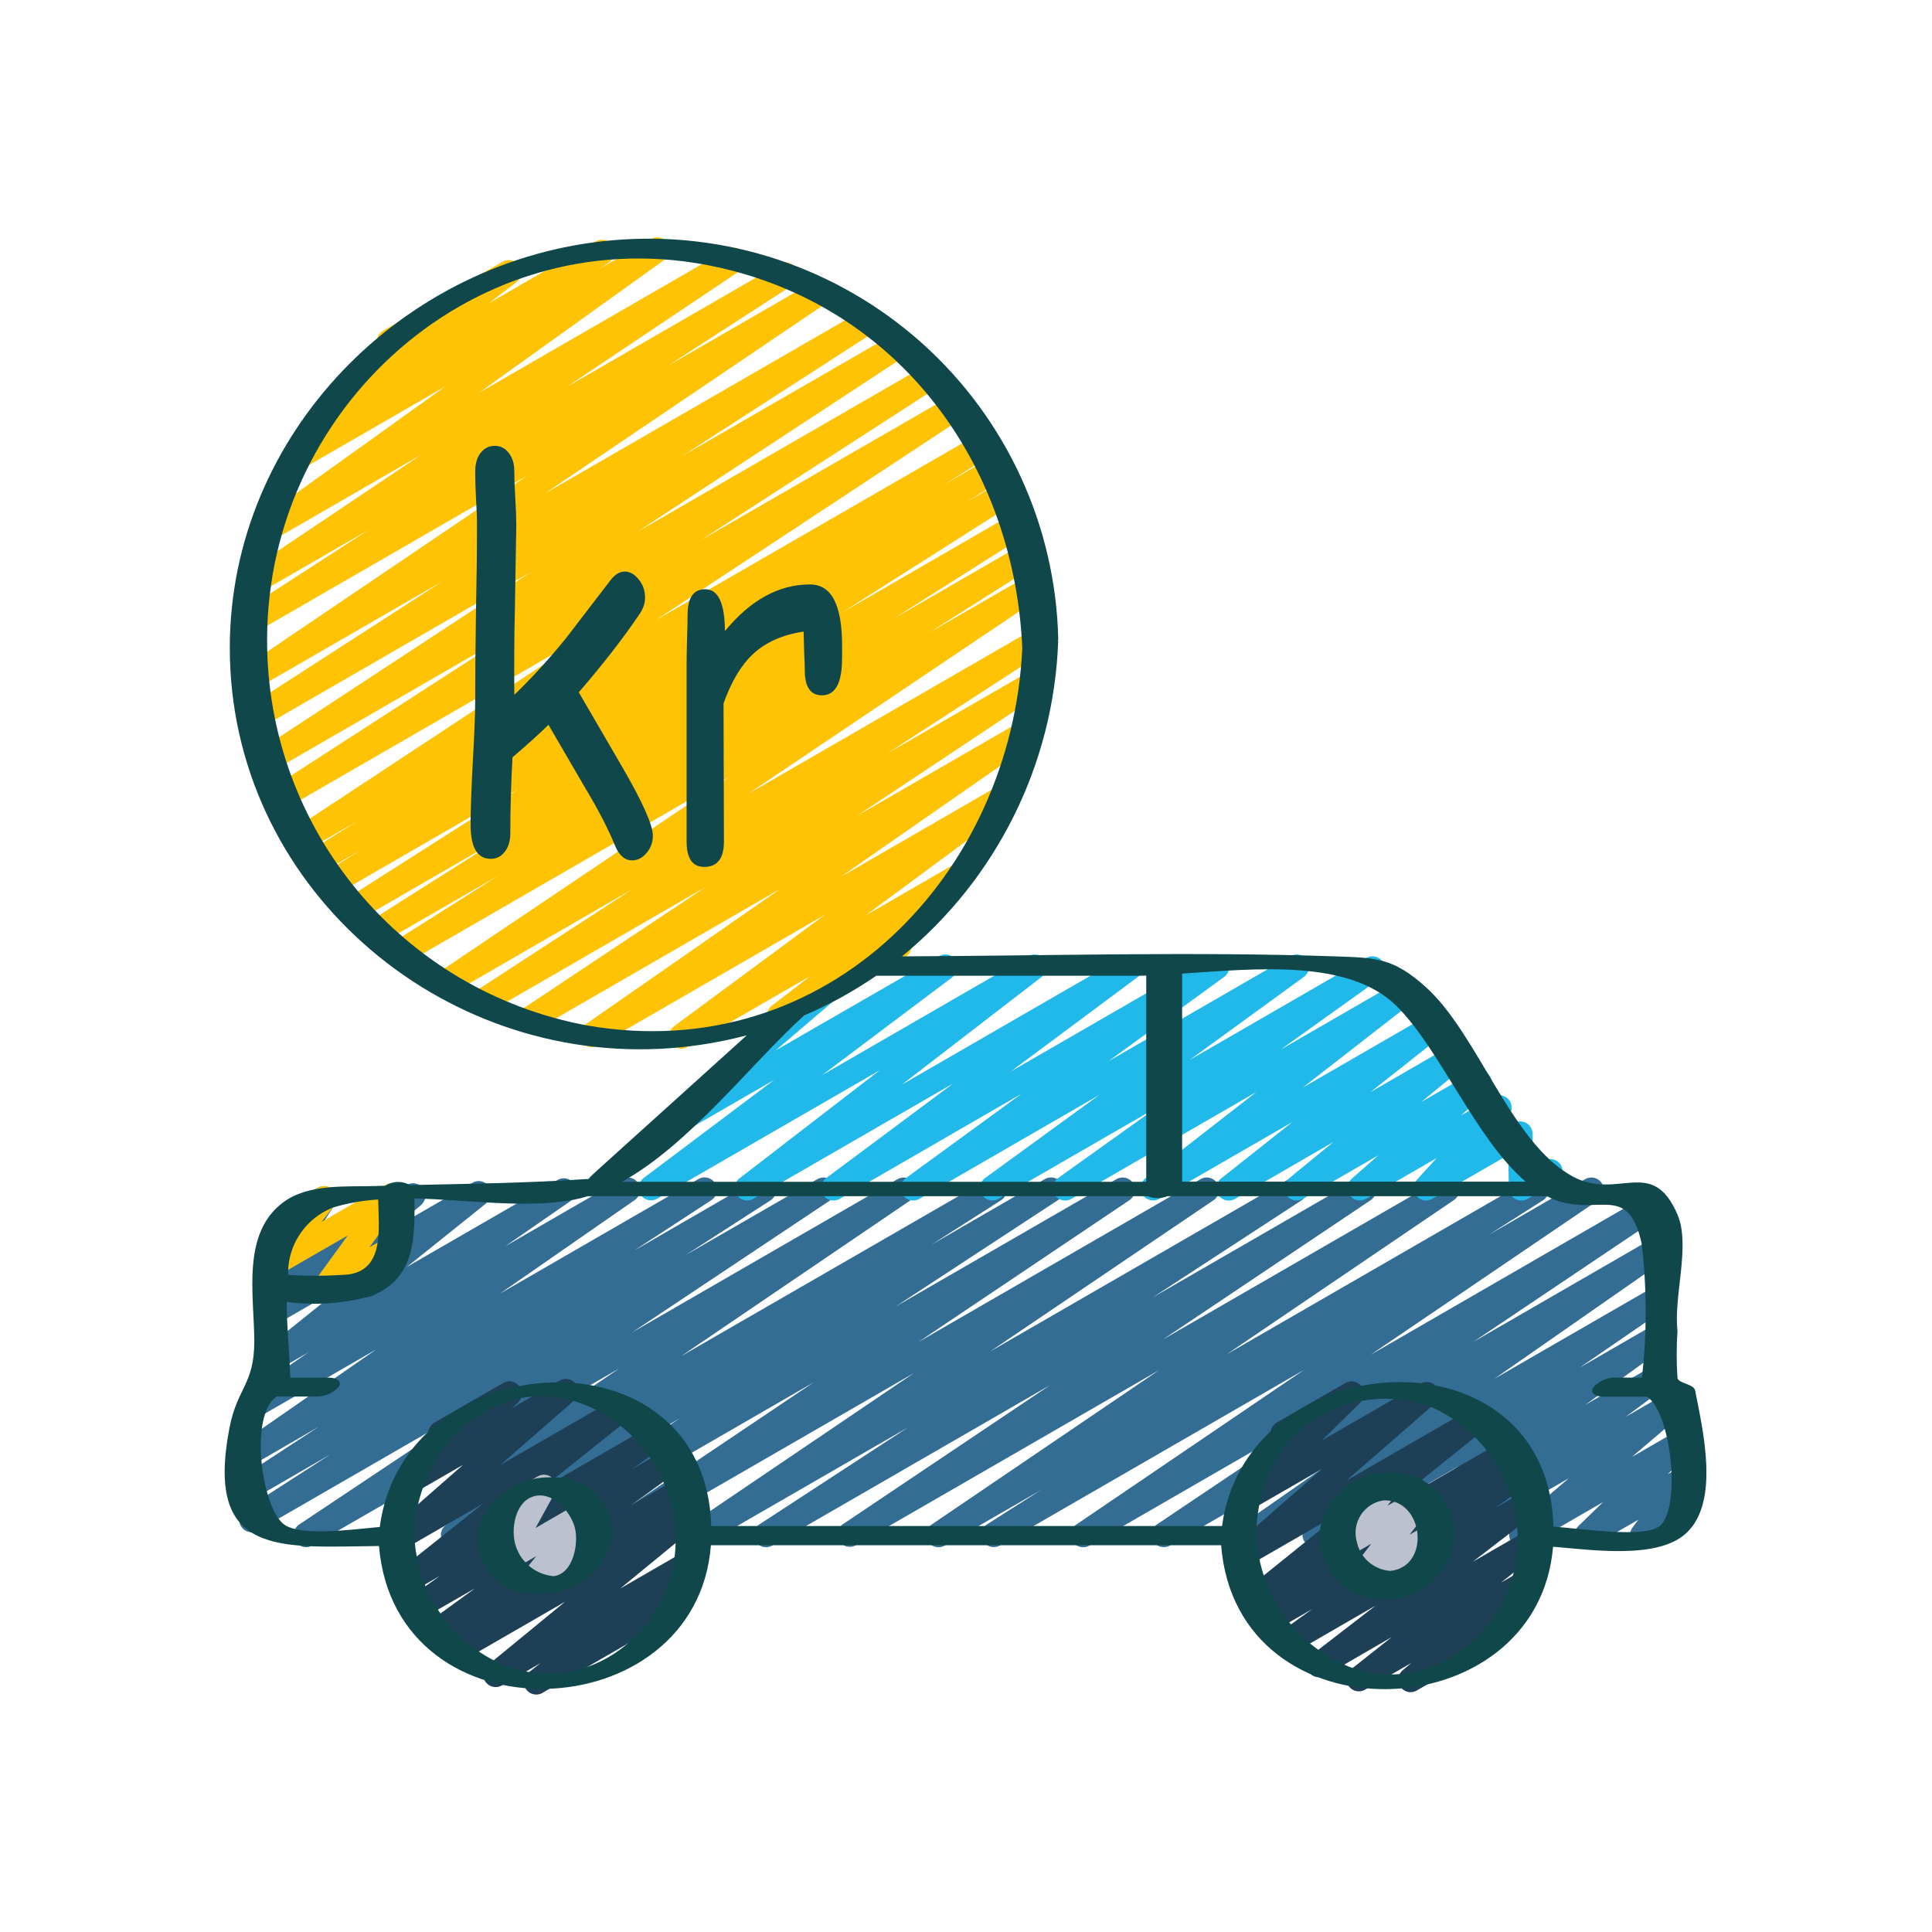 <svg width="52" height="52" viewBox="0 0 52 52" fill="none"
    xmlns="http://www.w3.org/2000/svg">
    <path d="M12.2 41.647C12.052 41.648 11.921 41.55 11.879 41.407C11.838 41.265 11.895 41.112 12.021 41.033L13.899 39.833L10.833 41.6C10.679 41.684 10.486 41.633 10.392 41.484C10.298 41.336 10.336 41.14 10.479 41.037L16.667 36.832L8.4 41.6C8.245 41.687 8.048 41.637 7.954 41.486C7.86 41.334 7.901 41.136 8.048 41.035L13.391 37.472L6.933 41.2C6.777 41.286 6.581 41.234 6.488 41.081C6.395 40.929 6.439 40.731 6.587 40.631L8.892 39.146L6.853 40.325C6.697 40.411 6.501 40.359 6.408 40.208C6.315 40.056 6.357 39.858 6.504 39.758L8.581 38.4L6.853 39.4C6.698 39.49 6.499 39.442 6.403 39.29C6.307 39.139 6.348 38.939 6.496 38.837L10.133 36.315L6.893 38.185C6.738 38.285 6.532 38.24 6.432 38.084C6.333 37.929 6.378 37.723 6.533 37.623L8.299 36.4L7.52 36.849C7.369 36.935 7.179 36.89 7.081 36.748C6.983 36.605 7.011 36.411 7.145 36.301L9.289 34.58L7.519 35.6C7.37 35.684 7.181 35.641 7.082 35.501C6.984 35.36 7.009 35.167 7.139 35.056L7.908 34.416L7.519 34.64C7.386 34.717 7.217 34.693 7.111 34.581C7.004 34.469 6.989 34.299 7.073 34.169L7.693 33.222C7.532 33.264 7.365 33.18 7.302 33.025C7.239 32.871 7.299 32.694 7.443 32.611L8.555 31.969C8.689 31.892 8.858 31.916 8.964 32.028C9.07 32.14 9.085 32.31 9.001 32.439L8.4 33.365L10.953 31.89C11.103 31.806 11.292 31.849 11.39 31.99C11.489 32.13 11.464 32.323 11.333 32.434L10.561 33.077L12.719 31.832C12.869 31.745 13.061 31.789 13.16 31.932C13.258 32.076 13.23 32.271 13.095 32.38L10.951 34.1L15.011 31.756C15.166 31.669 15.362 31.718 15.457 31.868C15.552 32.018 15.512 32.216 15.367 32.319L13.6 33.542L16.733 31.733C16.888 31.647 17.082 31.697 17.177 31.846C17.272 31.995 17.234 32.193 17.09 32.295L13.455 34.819L18.8 31.733C18.956 31.645 19.154 31.695 19.248 31.848C19.343 32.001 19.299 32.201 19.149 32.301L17.068 33.659L20.401 31.733C20.557 31.649 20.752 31.701 20.845 31.852C20.937 32.004 20.895 32.201 20.749 32.301L18.452 33.781L22.006 31.733C22.161 31.649 22.355 31.7 22.449 31.85C22.542 32 22.502 32.197 22.357 32.299L17.015 35.861L24.165 31.733C24.32 31.649 24.513 31.7 24.607 31.849C24.7 31.998 24.662 32.194 24.519 32.297L18.333 36.501L26.6 31.733C26.756 31.646 26.954 31.698 27.047 31.851C27.141 32.005 27.096 32.204 26.946 32.303L25.068 33.503L28.127 31.733C28.283 31.646 28.48 31.697 28.574 31.849C28.667 32.001 28.625 32.2 28.477 32.3L24.103 35.167L30.055 31.733C30.21 31.648 30.405 31.698 30.499 31.848C30.593 31.999 30.552 32.196 30.407 32.298L24.71 36.126L32.319 31.733C32.474 31.648 32.668 31.699 32.762 31.849C32.856 31.998 32.816 32.195 32.673 32.297L26.647 36.377L34.693 31.733C34.848 31.648 35.044 31.699 35.137 31.851C35.23 32.002 35.188 32.2 35.041 32.301L31.033 34.916L36.547 31.733C36.702 31.648 36.897 31.698 36.991 31.848C37.085 31.999 37.044 32.196 36.899 32.298L31.295 36.056L38.783 31.733C38.938 31.646 39.134 31.696 39.228 31.847C39.323 31.997 39.282 32.196 39.137 32.297L33.017 36.451L41.19 31.733C41.346 31.646 41.544 31.698 41.637 31.851C41.731 32.005 41.686 32.204 41.536 32.303L40.069 33.236L42.669 31.735C42.824 31.648 43.02 31.698 43.115 31.849C43.209 31.999 43.169 32.198 43.023 32.299L36.89 36.464L44.4 32.127C44.555 32.04 44.752 32.09 44.846 32.241C44.94 32.393 44.899 32.591 44.752 32.692L39.654 36.117L44.485 33.328C44.639 33.239 44.836 33.288 44.932 33.438C45.027 33.589 44.988 33.788 44.842 33.89L40.223 37.109L44.49 34.647C44.645 34.559 44.84 34.609 44.935 34.759C45.031 34.909 44.991 35.107 44.846 35.209L42.519 36.809L44.493 35.67C44.646 35.582 44.842 35.629 44.938 35.778C45.035 35.927 44.998 36.125 44.855 36.229L42.667 37.813L44.493 36.759C44.645 36.672 44.839 36.719 44.936 36.866C45.032 37.013 44.998 37.21 44.858 37.315L43.757 38.133L45.032 37.4C45.181 37.316 45.37 37.358 45.468 37.497C45.567 37.637 45.544 37.829 45.415 37.941L43.924 39.213L45.147 38.508C45.293 38.422 45.481 38.458 45.583 38.593C45.685 38.729 45.67 38.919 45.547 39.036L44.885 39.679L45.151 39.526C45.288 39.447 45.461 39.476 45.566 39.593C45.671 39.711 45.679 39.887 45.585 40.013L45.333 40.351C45.477 40.365 45.595 40.471 45.625 40.612C45.656 40.754 45.592 40.898 45.467 40.971L44.374 41.601C44.237 41.68 44.064 41.652 43.959 41.535C43.854 41.417 43.846 41.242 43.939 41.115L44.095 40.905L42.884 41.6C42.738 41.687 42.551 41.65 42.448 41.515C42.346 41.38 42.361 41.189 42.484 41.072L43.147 40.429L41.12 41.6C40.971 41.686 40.781 41.644 40.682 41.504C40.582 41.364 40.606 41.171 40.736 41.059L42.227 39.786L39.083 41.6C38.93 41.687 38.736 41.64 38.639 41.493C38.543 41.346 38.577 41.15 38.717 41.044L39.821 40.225L37.437 41.6C37.284 41.688 37.088 41.641 36.992 41.492C36.895 41.344 36.932 41.146 37.075 41.041L39.255 39.467L35.55 41.6C35.395 41.685 35.201 41.635 35.107 41.486C35.013 41.337 35.051 41.14 35.195 41.037L37.524 39.437L33.772 41.6C33.618 41.685 33.424 41.636 33.329 41.487C33.235 41.339 33.272 41.142 33.415 41.039L38.034 37.819L31.485 41.6C31.329 41.686 31.134 41.635 31.04 41.485C30.946 41.335 30.987 41.137 31.132 41.035L36.231 37.61L29.319 41.6C29.164 41.69 28.965 41.641 28.87 41.489C28.774 41.337 28.816 41.137 28.965 41.036L35.098 36.871L26.906 41.6C26.75 41.685 26.554 41.632 26.462 41.48C26.37 41.328 26.413 41.13 26.561 41.031L28.019 40.103L25.426 41.6C25.271 41.69 25.072 41.641 24.976 41.489C24.881 41.337 24.923 41.137 25.071 41.036L31.192 36.881L23.017 41.6C22.864 41.675 22.679 41.621 22.589 41.477C22.498 41.332 22.532 41.142 22.667 41.037L28.267 37.279L20.782 41.6C20.626 41.689 20.427 41.638 20.333 41.485C20.239 41.332 20.283 41.132 20.433 41.033L24.442 38.417L18.928 41.6C18.773 41.687 18.577 41.637 18.482 41.487C18.388 41.336 18.428 41.138 18.574 41.036L24.599 36.956L16.554 41.6C16.399 41.686 16.204 41.635 16.11 41.485C16.016 41.335 16.056 41.137 16.201 41.035L21.899 37.207L14.29 41.6C14.134 41.687 13.937 41.636 13.844 41.484C13.75 41.333 13.792 41.134 13.94 41.033L18.311 38.167L12.363 41.6C12.314 41.63 12.258 41.646 12.2 41.647Z" fill="#346D94"/>
    <path d="M37.965 45.545C37.826 45.544 37.701 45.457 37.653 45.325C37.605 45.194 37.645 45.047 37.751 44.957L37.99 44.757L36.736 45.48C36.585 45.565 36.394 45.52 36.297 45.377C36.199 45.233 36.228 45.039 36.363 44.93L37.458 44.063L35.666 45.101C35.514 45.187 35.321 45.142 35.224 44.997C35.127 44.852 35.158 44.656 35.295 44.549L37.025 43.215L34.809 44.495C34.655 44.584 34.459 44.537 34.362 44.387C34.266 44.238 34.303 44.039 34.448 43.935L35.319 43.309L34.261 43.92C34.106 44.009 33.909 43.96 33.813 43.81C33.718 43.659 33.757 43.46 33.903 43.358L34.099 43.221L33.945 43.31C33.794 43.395 33.603 43.351 33.505 43.208C33.408 43.066 33.435 42.872 33.569 42.762L36.203 40.64L33.603 42.14C33.454 42.225 33.265 42.184 33.166 42.044C33.066 41.905 33.088 41.713 33.217 41.6L35.588 39.533L33.679 40.633C33.534 40.715 33.351 40.677 33.25 40.545C33.149 40.412 33.161 40.226 33.279 40.108L34.491 38.908C34.348 38.892 34.232 38.786 34.203 38.645C34.173 38.504 34.237 38.361 34.361 38.289L36.214 37.222C36.359 37.141 36.542 37.178 36.643 37.311C36.743 37.443 36.731 37.629 36.614 37.747L35.583 38.767L38.231 37.239C38.379 37.154 38.568 37.196 38.668 37.335C38.767 37.474 38.745 37.666 38.616 37.779L36.245 39.846L39.593 37.913C39.744 37.825 39.937 37.869 40.035 38.013C40.134 38.157 40.105 38.352 39.969 38.461L37.337 40.581L40.429 38.796C40.584 38.707 40.781 38.756 40.877 38.906C40.972 39.057 40.933 39.256 40.787 39.358L40.587 39.497L40.745 39.406C40.898 39.317 41.095 39.364 41.192 39.514C41.288 39.663 41.251 39.862 41.106 39.965L40.235 40.593L41.001 40.151C41.152 40.064 41.345 40.109 41.443 40.254C41.54 40.399 41.509 40.595 41.371 40.703L39.638 42.036L41.121 41.18C41.272 41.095 41.463 41.14 41.561 41.284C41.658 41.427 41.629 41.621 41.494 41.73L40.399 42.597L40.945 42.281C41.094 42.197 41.283 42.24 41.381 42.381C41.479 42.521 41.455 42.713 41.325 42.825L40.564 43.465C40.685 43.51 40.769 43.62 40.78 43.748C40.791 43.876 40.728 43.999 40.617 44.065L38.133 45.5C38.082 45.53 38.024 45.545 37.965 45.545Z" fill="#1D4056"/>
    <path d="M36.645 42.773C36.517 42.775 36.4 42.703 36.343 42.588C36.286 42.474 36.3 42.337 36.378 42.236L36.911 41.548L36.265 41.921C36.128 42 35.954 41.971 35.849 41.853C35.744 41.734 35.737 41.558 35.833 41.431L36.166 40.986C36.025 40.966 35.913 40.859 35.886 40.719C35.858 40.58 35.923 40.438 36.046 40.367L37.139 39.736C37.276 39.657 37.45 39.685 37.555 39.804C37.66 39.923 37.667 40.099 37.571 40.225L37.344 40.527L38.041 40.127C38.179 40.047 38.354 40.076 38.459 40.196C38.564 40.316 38.569 40.494 38.471 40.62L37.938 41.307L38.465 41.003C38.568 40.938 38.699 40.934 38.806 40.994C38.913 41.053 38.978 41.167 38.977 41.289C38.975 41.412 38.907 41.523 38.798 41.58L36.806 42.731C36.757 42.759 36.701 42.773 36.645 42.773Z" fill="#BBC1CE"/>
    <path d="M14.433 45.609C14.291 45.609 14.164 45.519 14.118 45.384C14.072 45.25 14.116 45.101 14.228 45.013L14.547 44.764L13.508 45.364C13.358 45.451 13.166 45.408 13.067 45.266C12.968 45.123 12.995 44.928 13.129 44.818L15.208 43.112L12.388 44.739C12.234 44.823 12.042 44.774 11.948 44.627C11.853 44.479 11.889 44.284 12.029 44.179L12.296 43.991L11.881 44.231C11.727 44.321 11.53 44.274 11.433 44.125C11.336 43.976 11.373 43.778 11.517 43.673L12.788 42.748L11.399 43.547C11.246 43.634 11.051 43.586 10.955 43.438C10.86 43.289 10.896 43.092 11.039 42.988L11.839 42.416L11.053 42.869C10.902 42.956 10.71 42.911 10.612 42.767C10.514 42.624 10.543 42.429 10.679 42.32L12.999 40.473L10.866 41.704C10.718 41.789 10.529 41.748 10.43 41.609C10.33 41.47 10.352 41.278 10.48 41.165L12.462 39.427L11.148 40.185C11 40.268 10.813 40.227 10.714 40.088C10.615 39.95 10.636 39.76 10.762 39.646L11.67 38.851C11.63 38.823 11.596 38.786 11.571 38.743C11.48 38.584 11.534 38.381 11.693 38.289L13.546 37.222C13.694 37.137 13.883 37.178 13.983 37.317C14.082 37.456 14.06 37.648 13.932 37.761L13.764 37.908L15.066 37.155C15.214 37.07 15.403 37.112 15.503 37.251C15.602 37.39 15.58 37.582 15.452 37.695L13.47 39.428L16.53 37.662C16.681 37.576 16.872 37.621 16.97 37.764C17.068 37.907 17.039 38.101 16.905 38.211L14.582 40.067L17.434 38.42C17.588 38.333 17.782 38.381 17.878 38.53C17.974 38.678 17.937 38.875 17.795 38.979L16.999 39.549L17.887 39.037C18.04 38.947 18.237 38.994 18.334 39.143C18.431 39.292 18.394 39.49 18.25 39.595L16.979 40.517L18.269 39.772C18.423 39.685 18.618 39.734 18.713 39.883C18.809 40.032 18.771 40.229 18.628 40.333L18.361 40.522L18.393 40.504C18.544 40.419 18.734 40.462 18.832 40.604C18.931 40.746 18.904 40.94 18.771 41.05L16.693 42.756L18.359 41.794C18.511 41.703 18.708 41.747 18.806 41.894C18.905 42.041 18.872 42.239 18.731 42.346L18.169 42.785C18.319 42.785 18.451 42.886 18.489 43.032C18.529 43.177 18.465 43.33 18.335 43.406L14.599 45.565C14.549 45.594 14.491 45.61 14.433 45.609Z" fill="#1D4056"/>
    <path d="M14.322 42.887C14.194 42.887 14.077 42.813 14.022 42.698C13.966 42.582 13.982 42.445 14.062 42.345L14.432 41.885L13.712 42.301C13.582 42.375 13.419 42.354 13.313 42.249C13.206 42.145 13.182 41.982 13.254 41.851L13.771 40.911L13.714 40.944C13.556 41.027 13.361 40.97 13.271 40.815C13.182 40.661 13.23 40.463 13.381 40.367L14.474 39.736C14.603 39.662 14.766 39.683 14.873 39.787C14.979 39.892 15.004 40.054 14.932 40.185L14.415 41.125L15.641 40.417C15.78 40.337 15.957 40.367 16.061 40.489C16.165 40.611 16.168 40.789 16.068 40.915L15.697 41.375L15.728 41.358C15.886 41.275 16.081 41.332 16.171 41.486C16.26 41.641 16.212 41.839 16.061 41.935L14.489 42.843C14.438 42.872 14.38 42.888 14.322 42.887Z" fill="#BBC1CE"/>
    <path d="M28.67 32.313C28.525 32.314 28.397 32.22 28.352 32.082C28.308 31.944 28.358 31.793 28.476 31.709L31.143 29.803L26.874 32.267C26.72 32.354 26.526 32.307 26.429 32.159C26.333 32.011 26.369 31.814 26.511 31.709L29.584 29.473L24.746 32.267C24.592 32.356 24.395 32.31 24.298 32.161C24.201 32.012 24.238 31.813 24.382 31.709L27.498 29.437L22.6 32.267C22.447 32.356 22.252 32.31 22.154 32.162C22.057 32.014 22.092 31.816 22.234 31.711L25.658 29.16L20.274 32.267C20.123 32.353 19.93 32.308 19.832 32.163C19.735 32.018 19.766 31.822 19.904 31.715L23.677 28.807L17.682 32.267C17.529 32.351 17.338 32.303 17.243 32.158C17.147 32.013 17.179 31.819 17.316 31.712L20.834 29.067L18.061 30.667C17.912 30.753 17.721 30.712 17.622 30.57C17.522 30.429 17.547 30.236 17.678 30.124L21.734 26.667C21.688 26.518 21.751 26.358 21.886 26.28L22.842 25.729C22.991 25.644 23.18 25.686 23.279 25.826C23.378 25.966 23.354 26.159 23.224 26.271L20.878 28.271L25.284 25.733C25.437 25.645 25.632 25.691 25.729 25.838C25.826 25.986 25.792 26.183 25.651 26.289L22.134 28.933L27.676 25.733C27.828 25.646 28.021 25.692 28.119 25.837C28.216 25.983 28.184 26.179 28.046 26.286L24.274 29.193L30.267 25.733C30.42 25.644 30.616 25.69 30.713 25.838C30.81 25.986 30.775 26.184 30.633 26.289L27.207 28.838L32.588 25.733C32.741 25.644 32.938 25.691 33.035 25.84C33.132 25.988 33.095 26.187 32.951 26.291L29.835 28.563L34.734 25.733C34.887 25.645 35.083 25.693 35.179 25.841C35.276 25.99 35.239 26.188 35.096 26.292L32.021 28.528L36.772 25.785C36.926 25.695 37.124 25.742 37.221 25.892C37.317 26.043 37.278 26.242 37.132 26.345L34.466 28.252L37.681 26.395C37.833 26.307 38.027 26.352 38.125 26.497C38.224 26.643 38.191 26.84 38.052 26.947L35.063 29.273L38.43 27.329C38.581 27.244 38.772 27.289 38.869 27.433C38.966 27.576 38.937 27.771 38.802 27.879L36.882 29.397L39.072 28.13C39.222 28.041 39.416 28.083 39.516 28.227C39.615 28.371 39.587 28.567 39.45 28.677L38.25 29.662L39.65 28.853C39.799 28.767 39.988 28.807 40.088 28.947C40.188 29.086 40.166 29.278 40.038 29.391L39.32 30.024L40.186 29.523C40.329 29.441 40.51 29.474 40.614 29.602C40.717 29.731 40.711 29.915 40.6 30.037L40.066 30.621L40.749 30.227C40.851 30.168 40.977 30.168 41.08 30.226C41.182 30.284 41.247 30.392 41.249 30.509L41.266 31.409L41.56 31.24C41.72 31.149 41.922 31.204 42.014 31.363C42.105 31.522 42.052 31.725 41.894 31.817L41.111 32.269C41.009 32.328 40.883 32.328 40.781 32.27C40.678 32.212 40.613 32.105 40.611 31.987L40.594 31.087L38.548 32.267C38.406 32.349 38.225 32.315 38.123 32.187C38.02 32.059 38.025 31.876 38.135 31.754L38.668 31.169L36.766 32.267C36.618 32.351 36.43 32.31 36.33 32.172C36.23 32.034 36.251 31.842 36.378 31.729L37.098 31.095L35.067 32.267C34.917 32.354 34.725 32.311 34.626 32.168C34.527 32.026 34.554 31.831 34.688 31.721L35.888 30.737L33.238 32.27C33.086 32.357 32.894 32.312 32.796 32.168C32.698 32.024 32.728 31.829 32.864 31.72L34.784 30.2L31.2 32.267C31.049 32.353 30.857 32.308 30.759 32.163C30.662 32.019 30.692 31.823 30.829 31.715L33.819 29.389L28.837 32.267C28.787 32.297 28.729 32.313 28.67 32.313Z" fill="#21B8EA"/>
    <path d="M18.34 28.223C18.196 28.223 18.069 28.132 18.023 27.995C17.978 27.859 18.025 27.709 18.14 27.623L22.206 24.619L16.098 28.145C15.944 28.231 15.749 28.182 15.654 28.032C15.56 27.883 15.598 27.686 15.742 27.583L21.003 23.923L14.355 27.761C14.199 27.849 14.002 27.799 13.907 27.647C13.813 27.495 13.855 27.295 14.004 27.195L19.014 23.861L13.094 27.279C12.938 27.37 12.737 27.319 12.643 27.165C12.548 27.011 12.594 26.809 12.746 26.711L17.02 23.933L12.086 26.783C11.933 26.858 11.747 26.806 11.656 26.66C11.566 26.515 11.6 26.325 11.735 26.22L19.634 20.902L10.901 25.945C10.744 26.035 10.544 25.983 10.451 25.828C10.357 25.674 10.403 25.472 10.556 25.375L13.416 23.567L10.263 25.385C10.106 25.475 9.906 25.423 9.813 25.269C9.719 25.114 9.766 24.913 9.918 24.815L13.482 22.558L9.649 24.771C9.492 24.867 9.287 24.817 9.191 24.659C9.095 24.502 9.146 24.297 9.303 24.201L13.954 21.241L9.064 24.067C8.906 24.162 8.702 24.11 8.607 23.952C8.512 23.794 8.563 23.59 8.721 23.495L9.721 22.874L8.654 23.488C8.497 23.575 8.3 23.521 8.208 23.368C8.115 23.214 8.161 23.015 8.312 22.917L9.63 22.094L8.256 22.886C8.155 22.949 8.028 22.953 7.923 22.896C7.818 22.84 7.751 22.732 7.748 22.612C7.744 22.493 7.804 22.381 7.906 22.319L16.234 16.828L7.715 21.746C7.559 21.835 7.36 21.784 7.266 21.63C7.172 21.477 7.217 21.276 7.368 21.177L13.788 17.028L7.357 20.74C7.201 20.829 7.003 20.778 6.908 20.625C6.814 20.472 6.858 20.272 7.008 20.173L14.298 15.39L7.039 19.581C6.882 19.677 6.677 19.628 6.581 19.471C6.485 19.314 6.534 19.109 6.691 19.013L11.904 15.648L6.935 18.517C6.78 18.606 6.582 18.556 6.487 18.405C6.393 18.253 6.434 18.054 6.582 17.953L14.194 12.8L6.91 17.004C6.754 17.093 6.555 17.042 6.461 16.888C6.367 16.735 6.412 16.534 6.563 16.435L9.923 14.261L7.005 15.946C6.85 16.033 6.653 15.983 6.559 15.832C6.465 15.68 6.506 15.482 6.653 15.381L11.335 12.24L7.346 14.543C7.193 14.63 6.998 14.582 6.902 14.433C6.807 14.285 6.843 14.088 6.986 13.983L11.986 10.4L8.129 12.626C7.974 12.712 7.779 12.662 7.685 12.511C7.591 12.361 7.631 12.163 7.776 12.061L8.735 11.417C8.596 11.407 8.478 11.312 8.439 11.178C8.4 11.044 8.448 10.9 8.56 10.817L10.316 9.483C10.263 9.454 10.218 9.411 10.188 9.358C10.096 9.199 10.15 8.995 10.31 8.903L13.528 7.045C13.68 6.956 13.875 7.001 13.973 7.148C14.07 7.295 14.037 7.492 13.896 7.599L13.15 8.166L16.035 6.499C16.191 6.409 16.39 6.459 16.485 6.611C16.58 6.764 16.537 6.965 16.388 7.065L16.142 7.231L17.528 6.431C17.681 6.344 17.876 6.392 17.972 6.54C18.067 6.689 18.031 6.886 17.888 6.99L12.888 10.575L19.586 6.709C19.742 6.622 19.938 6.672 20.032 6.823C20.127 6.975 20.085 7.173 19.938 7.274L15.254 10.414L20.978 7.109C21.135 7.02 21.334 7.072 21.428 7.225C21.522 7.379 21.476 7.58 21.326 7.678L17.973 9.847L21.935 7.561C22.09 7.473 22.288 7.523 22.383 7.674C22.477 7.826 22.436 8.025 22.288 8.126L14.668 13.281L23.232 8.339C23.388 8.25 23.587 8.301 23.681 8.455C23.775 8.608 23.73 8.809 23.579 8.907L18.366 12.271L24.092 8.966C24.248 8.877 24.446 8.928 24.54 9.081C24.634 9.234 24.591 9.434 24.441 9.533L17.15 14.317L24.943 9.817C25.045 9.755 25.172 9.752 25.276 9.809C25.381 9.866 25.447 9.974 25.45 10.093C25.453 10.212 25.393 10.324 25.291 10.386L18.872 14.533L25.628 10.634C25.784 10.544 25.984 10.594 26.079 10.747C26.174 10.9 26.13 11.101 25.979 11.201L17.646 16.694L26.358 11.667C26.515 11.576 26.716 11.628 26.81 11.784C26.904 11.94 26.855 12.142 26.701 12.238L25.396 13.052L26.668 12.316C26.826 12.221 27.031 12.273 27.126 12.43C27.221 12.588 27.17 12.793 27.012 12.888L26.012 13.513L26.976 12.956C27.133 12.861 27.338 12.911 27.434 13.068C27.529 13.226 27.479 13.431 27.322 13.526L22.668 16.484L27.282 13.817C27.438 13.731 27.635 13.784 27.728 13.937C27.82 14.09 27.775 14.289 27.626 14.387L24.059 16.647L27.512 14.653C27.669 14.558 27.874 14.609 27.969 14.766C28.065 14.924 28.014 15.129 27.856 15.224L25.002 17.033L27.678 15.488C27.834 15.398 28.033 15.447 28.128 15.6C28.224 15.753 28.18 15.953 28.031 16.053L20.129 21.371L27.806 16.939C27.962 16.848 28.163 16.898 28.257 17.052C28.352 17.207 28.306 17.408 28.154 17.507L23.882 20.279L27.724 18.06C27.88 17.971 28.078 18.022 28.172 18.174C28.267 18.326 28.224 18.526 28.076 18.626L23.065 21.959L27.526 19.384C27.68 19.298 27.875 19.347 27.97 19.497C28.064 19.646 28.026 19.843 27.882 19.946L22.624 23.604L26.995 21.08C27.148 20.989 27.346 21.035 27.444 21.184C27.542 21.334 27.505 21.533 27.36 21.637L23.293 24.642L25.818 23.184C25.97 23.099 26.162 23.145 26.259 23.289C26.356 23.434 26.325 23.629 26.188 23.737L24.328 25.173C24.393 25.201 24.447 25.249 24.482 25.31C24.574 25.47 24.519 25.673 24.36 25.765L21.144 27.623C20.991 27.713 20.795 27.668 20.697 27.521C20.599 27.374 20.632 27.176 20.774 27.069L21.811 26.269L18.506 28.177C18.456 28.207 18.398 28.223 18.34 28.223Z" fill="#FFC306"/>
    <path d="M8.752 34.986C8.627 34.985 8.513 34.914 8.457 34.803C8.401 34.691 8.412 34.558 8.485 34.457L9.361 33.252L7.52 34.313C7.382 34.393 7.206 34.364 7.102 34.244C6.997 34.124 6.992 33.946 7.09 33.82L7.55 33.227C7.413 33.202 7.306 33.094 7.283 32.956C7.259 32.819 7.323 32.681 7.444 32.611L8.557 31.969C8.695 31.889 8.87 31.919 8.975 32.038C9.079 32.158 9.084 32.336 8.987 32.461L8.654 32.887L10.383 31.887C10.519 31.809 10.691 31.837 10.797 31.953C10.902 32.07 10.911 32.245 10.819 32.372L9.943 33.572L10.405 33.305C10.508 33.24 10.639 33.236 10.746 33.296C10.853 33.355 10.918 33.469 10.917 33.591C10.915 33.714 10.846 33.825 10.738 33.882L8.919 34.941C8.868 34.971 8.811 34.986 8.752 34.986Z" fill="#FFC306"/>
    <path d="M37.434 39.625C36.486 39.599 35.665 40.281 35.518 41.219C35.484 41.683 35.642 42.14 35.955 42.484C36.268 42.829 36.709 43.029 37.174 43.039H37.226C37.25 43.043 37.274 43.045 37.298 43.045C38.278 43.041 39.09 42.282 39.16 41.305C39.146 40.365 38.374 39.613 37.434 39.625ZM37.427 42.281C36.979 42.253 36.606 41.929 36.516 41.489C36.449 41.246 36.49 40.986 36.627 40.775C36.765 40.563 36.986 40.42 37.236 40.383C38.323 40.337 38.521 42.159 37.427 42.281Z" fill="#0F474A"/>
    <path d="M14.919 39.767C14.013 39.704 13.178 40.26 12.886 41.12C12.803 41.554 12.916 42.002 13.195 42.344C13.475 42.686 13.891 42.887 14.333 42.893C14.378 42.902 14.424 42.904 14.47 42.901C14.486 42.901 14.503 42.897 14.52 42.896C14.55 42.896 14.579 42.889 14.61 42.886C15.502 42.89 16.277 42.275 16.477 41.406C16.515 40.975 16.366 40.548 16.068 40.235C15.77 39.921 15.352 39.751 14.919 39.767ZM14.903 42.423C14.434 42.383 14.035 42.068 13.886 41.623C13.733 41.181 13.858 40.402 14.384 40.269C14.883 40.144 15.347 40.669 15.469 41.107C15.583 41.515 15.441 42.355 14.903 42.423Z" fill="#0F474A"/>
    <path d="M45.15 37.096C45.121 36.67 45.121 36.242 45.15 35.815C45.039 34.906 45.507 33.522 45.15 32.691C44.467 31.102 43.555 32.323 42.334 31.667C40.667 30.772 39.791 27.835 38.367 26.559C37.507 25.788 37.054 25.779 35.943 25.741C32.064 25.608 28.16 25.727 24.277 25.741C26.829 23.65 28.36 20.564 28.481 17.267C28.481 17.256 28.474 17.25 28.473 17.241C28.471 17.231 28.484 17.218 28.483 17.205C28.415 14.155 27.087 11.27 24.814 9.235C22.54 7.2 19.526 6.198 16.487 6.467C10.845 6.955 6.189 11.691 6.185 17.432C6.182 23.804 11.808 28.685 18.06 28.21C18.748 28.157 19.431 28.042 20.099 27.866L17.623 30.103C17.07 30.603 16.514 31.099 15.965 31.601C15.918 31.642 15.876 31.687 15.837 31.735C15.798 31.735 15.753 31.735 15.697 31.739C14.149 31.845 12.589 31.861 11.034 31.897C10.826 31.778 10.569 31.785 10.367 31.915C10.279 31.915 10.19 31.919 10.101 31.922C9.313 31.947 8.317 31.855 7.634 32.353C6.487 33.191 6.844 34.874 6.844 36.101C6.844 37.265 6.389 37.342 6.177 38.426C5.5 41.933 7.553 41.636 10.201 41.611C10.638 46.895 18.75 46.587 19.134 41.591H32.867C33.285 46.885 41.383 46.61 41.801 41.63C42.953 41.73 44.609 41.957 45.369 41.279C46.303 40.445 45.832 38.491 45.625 37.425C45.587 37.251 45.19 37.235 45.15 37.096ZM37.573 27.063C38.743 28.203 39.717 30.659 41.065 31.805H31.817V26.205C33.801 26.073 36.288 25.81 37.573 27.063ZM15.816 27.603C10.816 26.68 7.188 22.319 7.189 17.235C7.185 10.767 13.145 5.603 19.667 7.275C24.412 8.491 27.305 12.686 27.515 17.442C27.237 23.505 22.301 28.719 15.816 27.603ZM21.642 27.337C21.642 27.337 21.642 27.331 21.648 27.329C22.328 27.038 22.976 26.681 23.585 26.262H30.609C30.687 26.262 30.77 26.262 30.851 26.257V31.809H16.739C18.567 30.8 20.225 28.615 21.642 27.333V27.337ZM8.965 32.5C9.36 32.382 9.767 32.309 10.179 32.285C10.191 33.053 10.358 34.195 9.348 34.305C8.817 34.344 8.285 34.347 7.754 34.313C7.735 33.514 8.22 32.789 8.965 32.5ZM13.448 44.767C12.057 44.123 11.162 42.734 11.15 41.201C11.283 38.705 13.732 36.605 16.233 38.05C17.44 38.763 18.181 40.059 18.185 41.46C18.18 43.867 15.785 45.784 13.448 44.769V44.767ZM36.267 44.841C34.795 44.228 33.831 42.796 33.817 41.201C33.837 40.329 34.139 39.487 34.678 38.8C35.668 37.712 37.23 37.354 38.595 37.901C39.972 38.554 40.849 39.941 40.851 41.465C40.845 43.761 38.577 45.75 36.267 44.844L36.267 44.841ZM44.671 41.072C44.285 41.399 42.613 41.154 41.811 41.087C41.671 35.693 33.563 36.121 32.891 41.073H19.143C18.992 35.689 10.869 36.139 10.222 41.098C9.36 41.181 8.155 41.337 7.681 41.055C7.053 40.68 6.685 38.107 7.444 37.588H8.474C8.714 37.602 8.949 37.509 9.114 37.333C9.231 37.147 9.014 37.08 8.861 37.08H7.813C7.797 36.48 7.717 35.747 7.717 35.041C8.483 35.142 9.261 35.087 10.005 34.879C11.185 34.399 11.161 33.321 11.157 32.257C12.602 32.288 14.126 32.537 15.454 32.289C15.578 32.264 15.701 32.233 15.821 32.196H30.888C31.059 32.266 31.25 32.266 31.421 32.196H41.643C41.681 32.215 41.717 32.239 41.755 32.255C42.975 32.789 43.813 31.78 44.185 33.467C44.327 34.666 44.33 35.878 44.193 37.078H43.527C43.286 37.064 43.051 37.158 42.887 37.335C42.771 37.522 42.986 37.591 43.141 37.591H44.327C44.98 38.011 45.259 40.577 44.671 41.075V41.072Z" fill="#0F474A"/>
    <path d="M17.013 23.157C16.816 23.157 16.664 23.026 16.556 22.764C16.37 22.307 16.089 21.767 15.713 21.143L14.762 19.508C14.554 19.716 14.232 20.008 13.794 20.383C13.755 21.084 13.735 21.767 13.735 22.431C13.735 22.635 13.685 22.8 13.585 22.926C13.488 23.053 13.363 23.116 13.209 23.116C12.847 23.116 12.666 22.809 12.666 22.194C12.666 21.819 12.686 21.258 12.725 20.512C12.768 19.761 12.79 19.198 12.79 18.823C12.79 18.136 12.797 17.351 12.811 16.47C12.829 15.583 12.838 14.801 12.838 14.123C12.838 13.919 12.829 13.68 12.811 13.404C12.797 13.128 12.79 12.889 12.79 12.685C12.79 12.482 12.838 12.316 12.935 12.19C13.035 12.063 13.162 12 13.316 12C13.47 12 13.596 12.063 13.692 12.19C13.793 12.316 13.843 12.482 13.843 12.685C13.843 12.893 13.852 13.139 13.87 13.424C13.888 13.705 13.896 13.949 13.896 14.157L13.859 16.341C13.841 17.128 13.836 17.914 13.843 18.701C14.33 18.231 14.799 17.715 15.251 17.155L16.433 15.615C16.551 15.461 16.678 15.384 16.814 15.384C16.954 15.384 17.079 15.454 17.191 15.595C17.305 15.735 17.362 15.898 17.362 16.083C17.362 16.237 17.311 16.388 17.207 16.537C16.766 17.189 16.223 17.887 15.578 18.633L16.75 20.648C17.298 21.593 17.572 22.207 17.572 22.492C17.572 22.673 17.515 22.829 17.4 22.96C17.289 23.091 17.16 23.157 17.013 23.157Z" fill="#0F474A"/>
    <path d="M22.661 17.867C22.636 18.432 22.456 18.715 22.123 18.715C21.815 18.715 21.661 18.491 21.661 18.043C21.661 17.957 21.656 17.799 21.645 17.568L21.629 16.999C21.063 17.084 20.61 17.286 20.27 17.602C19.951 17.896 19.686 18.339 19.474 18.932L19.485 22.648C19.485 23.105 19.308 23.333 18.953 23.333C18.638 23.333 18.48 23.105 18.48 22.648V17.887C18.48 17.738 18.484 17.514 18.491 17.216C18.502 16.917 18.507 16.693 18.507 16.544C18.507 16.087 18.665 15.859 18.98 15.859C19.331 15.859 19.508 16.235 19.512 16.985C20.2 16.148 20.963 15.73 21.801 15.73C22.091 15.73 22.308 15.868 22.451 16.144C22.594 16.42 22.666 16.836 22.666 17.392C22.666 17.627 22.664 17.785 22.661 17.867Z" fill="#0F474A"/>
</svg>
